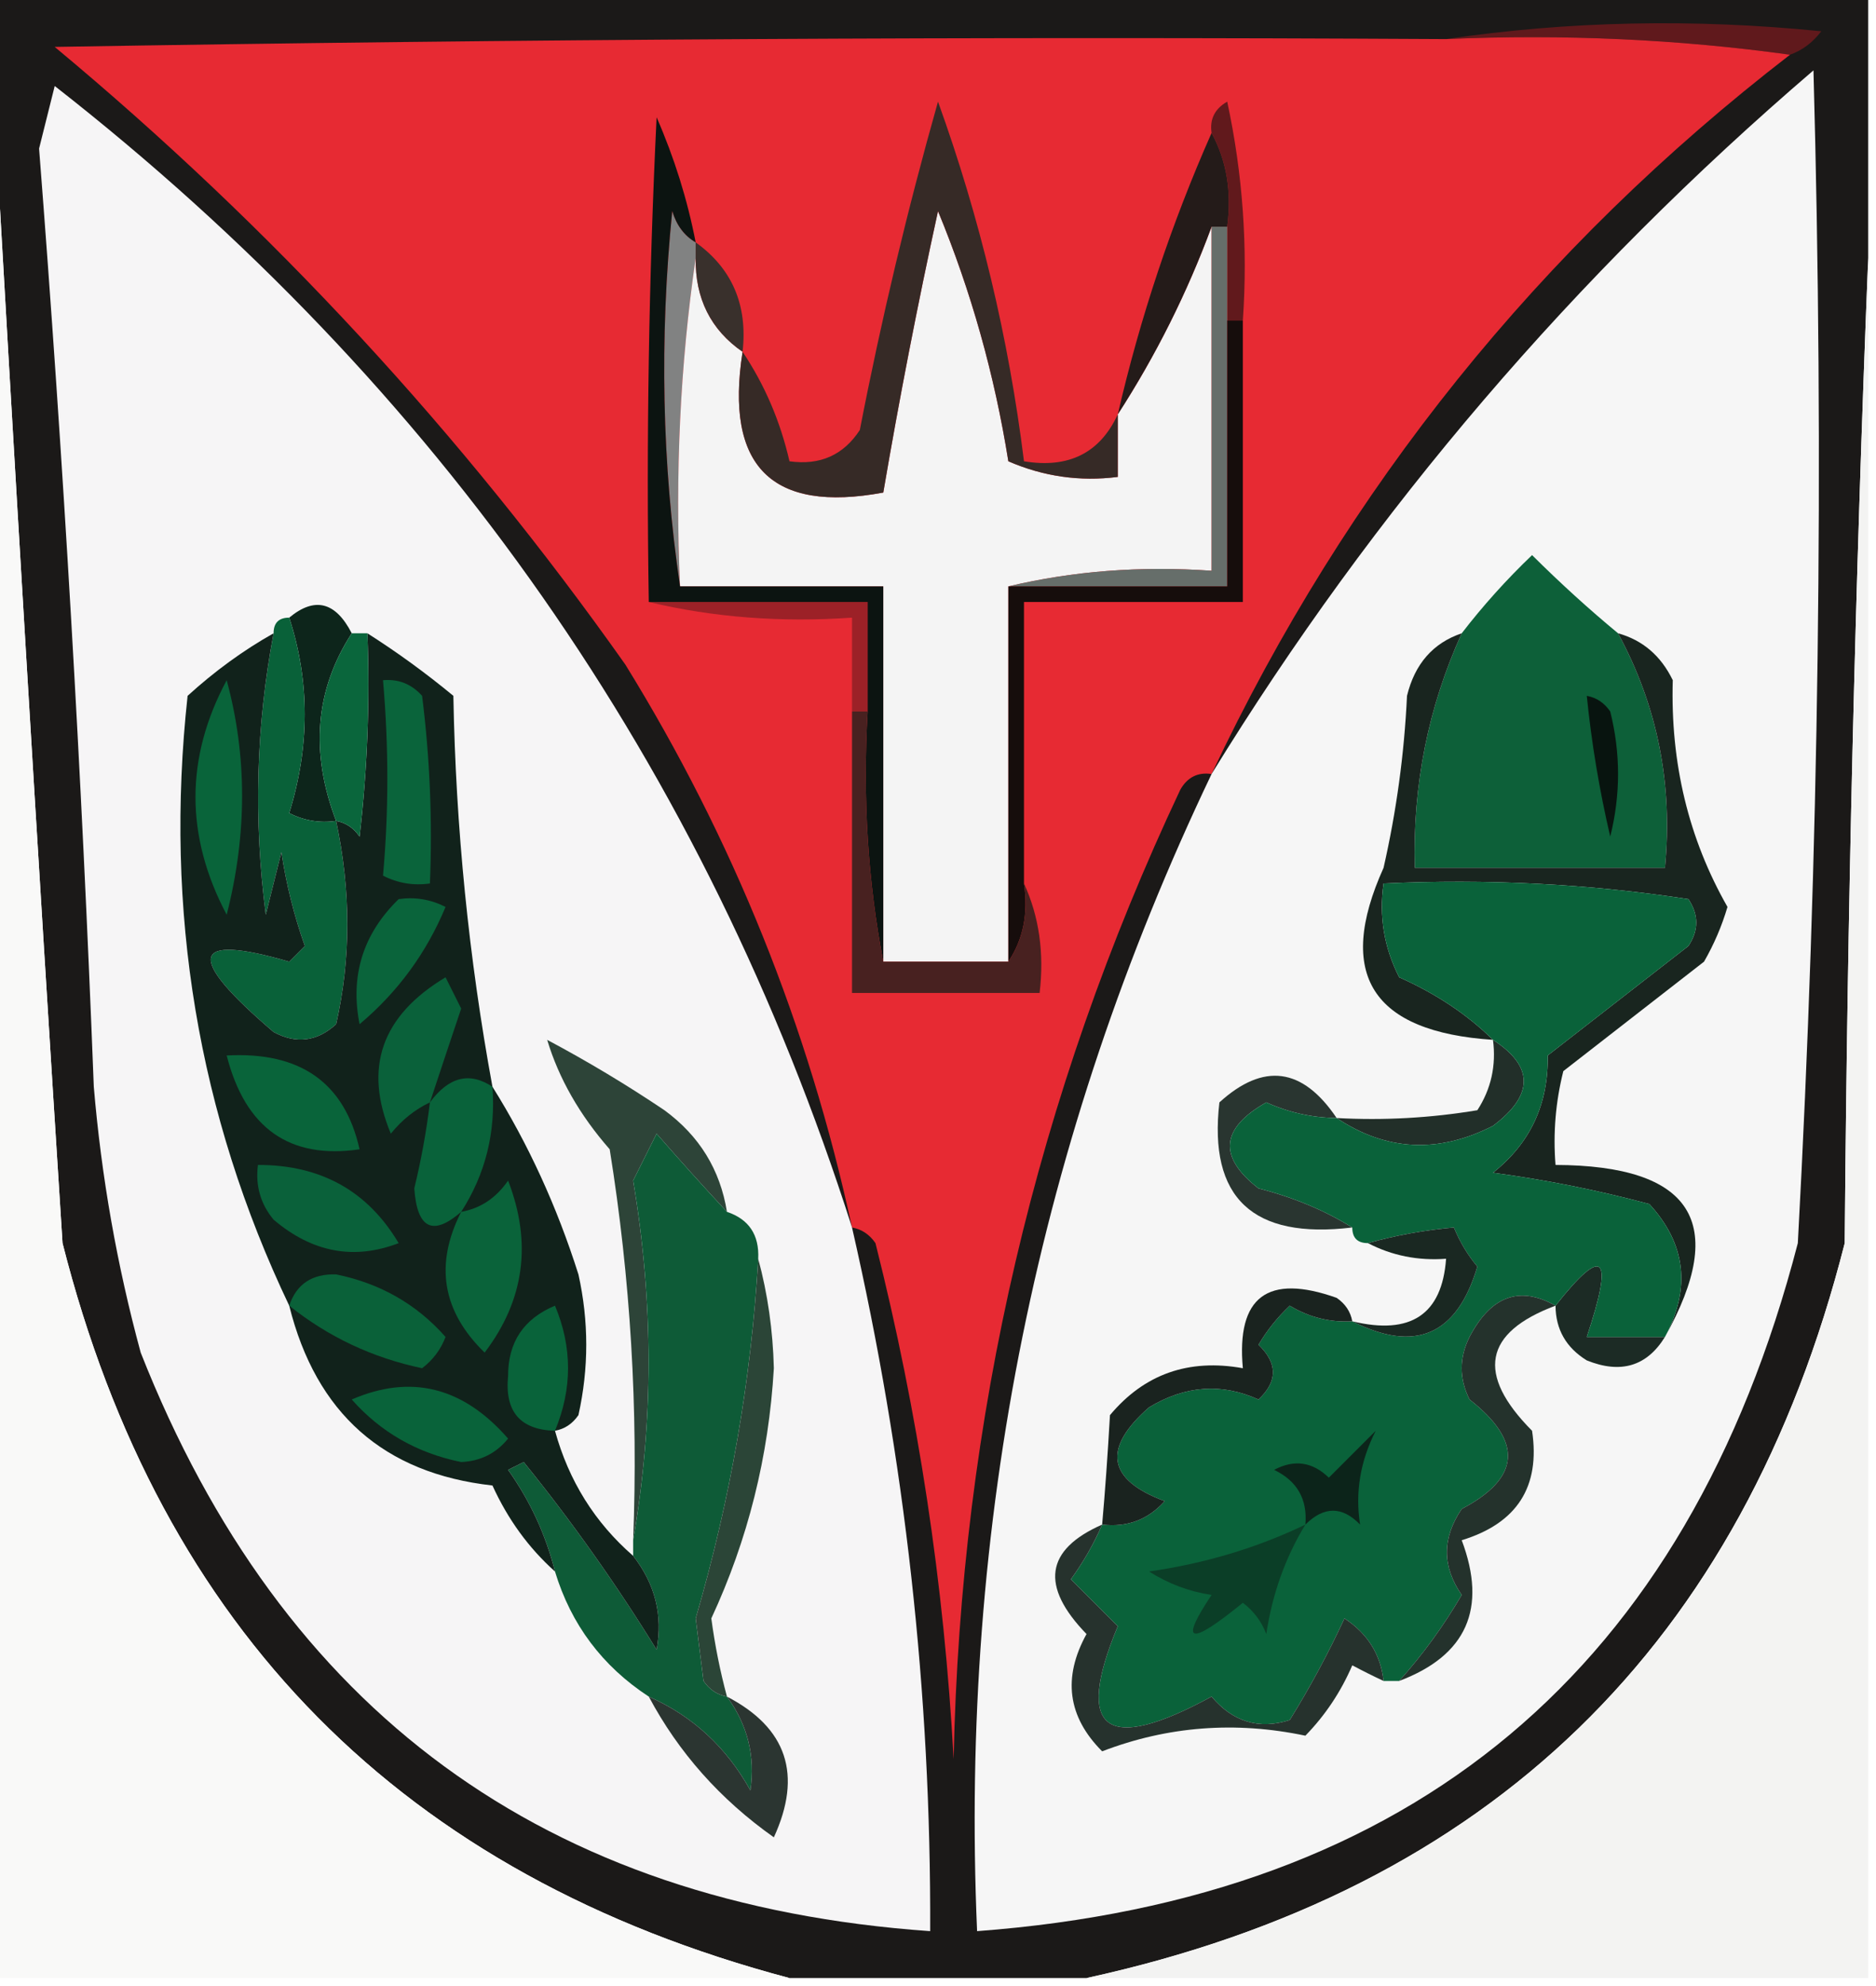 <?xml version="1.0" encoding="UTF-8"?>
<!DOCTYPE svg PUBLIC "-//W3C//DTD SVG 1.1//EN" "http://www.w3.org/Graphics/SVG/1.1/DTD/svg11.dtd">
<svg xmlns="http://www.w3.org/2000/svg" version="1.1" width="120px" height="127px" style="shape-rendering:geometricPrecision; text-rendering:geometricPrecision; image-rendering:optimizeQuality; fill-rule:evenodd; clip-rule:evenodd" xmlns:xlink="http://www.w3.org/1999/xlink">
<g><path style="opacity:1" fill="#1b1918" d="M -0.5,-0.5 C 39.5,-0.5 79.5,-0.5 119.5,-0.5C 119.5,5.167 119.5,10.833 119.5,16.5C 118.668,37.329 118.168,58.329 118,79.5C 111.468,105.2 95.301,120.867 69.5,126.5C 63.167,126.5 56.833,126.5 50.5,126.5C 25.782,119.949 10.282,104.282 4,79.5C 2.394,54.355 0.894,29.355 -0.5,4.5C -0.5,2.833 -0.5,1.167 -0.5,-0.5 Z"/></g>
<g><path style="opacity:1" fill="#60191c" d="M 92.5,2.5 C 100.323,1.344 108.323,1.177 116.5,2C 115.956,2.717 115.289,3.217 114.5,3.5C 107.352,2.508 100.019,2.175 92.5,2.5 Z"/></g>
<g><path style="opacity:1" fill="#e72a33" d="M 92.5,2.5 C 100.019,2.175 107.352,2.508 114.5,3.5C 98.469,15.864 86.136,31.197 77.5,49.5C 76.624,49.369 75.957,49.703 75.5,50.5C 66.285,70.06 61.452,90.727 61,112.5C 60.395,101.328 58.729,90.328 56,79.5C 55.617,78.944 55.117,78.611 54.5,78.5C 51.715,65.64 46.882,53.64 40,42.5C 29.56,27.727 17.393,14.56 3.5,3C 33.165,2.5 62.831,2.333 92.5,2.5 Z"/></g>
<g><path style="opacity:1" fill="#f6f6f6" d="M 77.5,49.5 C 87.878,32.605 100.711,17.605 116,4.5C 116.686,29.512 116.353,54.512 115,79.5C 107.927,106.749 90.427,121.415 62.5,123.5C 61.377,97.446 66.377,72.779 77.5,49.5 Z"/></g>
<g><path style="opacity:1" fill="#f6f5f6" d="M 54.5,78.5 C 57.892,93.299 59.558,108.299 59.5,123.5C 34.88,121.775 18.047,109.442 9,86.5C 7.485,80.925 6.485,75.258 6,69.5C 5.226,49.474 4.059,29.474 2.5,9.5C 2.833,8.167 3.167,6.833 3.5,5.5C 28.101,24.728 45.101,49.061 54.5,78.5 Z"/></g>
<g><path style="opacity:1" fill="#61191c" d="M 79.5,20.5 C 79.167,20.5 78.833,20.5 78.5,20.5C 78.5,18.5 78.5,16.5 78.5,14.5C 78.795,12.265 78.461,10.265 77.5,8.5C 77.369,7.624 77.703,6.957 78.5,6.5C 79.493,11.12 79.827,15.786 79.5,20.5 Z"/></g>
<g><path style="opacity:1" fill="#818282" d="M 44.5,15.5 C 44.5,15.833 44.5,16.167 44.5,16.5C 43.509,23.313 43.175,30.313 43.5,37.5C 42.344,29.677 42.177,21.677 43,13.5C 43.278,14.416 43.778,15.082 44.5,15.5 Z"/></g>
<g><path style="opacity:1" fill="#f4f4f4" d="M 71.5,26.5 C 73.939,22.725 75.939,18.725 77.5,14.5C 77.5,21.833 77.5,29.167 77.5,36.5C 72.968,36.182 68.634,36.515 64.5,37.5C 64.5,45.5 64.5,53.5 64.5,61.5C 61.833,61.5 59.167,61.5 56.5,61.5C 56.5,53.5 56.5,45.5 56.5,37.5C 52.167,37.5 47.833,37.5 43.5,37.5C 43.175,30.313 43.509,23.313 44.5,16.5C 44.461,19.089 45.461,21.089 47.5,22.5C 46.356,29.825 49.356,32.825 56.5,31.5C 57.526,25.486 58.693,19.486 60,13.5C 62.114,18.616 63.614,23.95 64.5,29.5C 66.743,30.474 69.076,30.808 71.5,30.5C 71.5,29.167 71.5,27.833 71.5,26.5 Z"/></g>
<g><path style="opacity:1" fill="#241b19" d="M 77.5,8.5 C 78.461,10.265 78.795,12.265 78.5,14.5C 78.167,14.5 77.833,14.5 77.5,14.5C 75.939,18.725 73.939,22.725 71.5,26.5C 72.93,20.307 74.93,14.307 77.5,8.5 Z"/></g>
<g><path style="opacity:1" fill="#f9f9f8" d="M -0.5,4.5 C 0.894,29.355 2.394,54.355 4,79.5C 10.282,104.282 25.782,119.949 50.5,126.5C 33.5,126.5 16.5,126.5 -0.5,126.5C -0.5,85.833 -0.5,45.167 -0.5,4.5 Z"/></g>
<g><path style="opacity:1" fill="#362a26" d="M 71.5,26.5 C 71.5,27.833 71.5,29.167 71.5,30.5C 69.076,30.808 66.743,30.474 64.5,29.5C 63.614,23.95 62.114,18.616 60,13.5C 58.693,19.486 57.526,25.486 56.5,31.5C 49.356,32.825 46.356,29.825 47.5,22.5C 48.912,24.604 49.912,26.937 50.5,29.5C 52.451,29.773 53.951,29.107 55,27.5C 56.372,20.425 58.039,13.425 60,6.5C 62.686,13.941 64.519,21.608 65.5,29.5C 68.358,29.972 70.358,28.972 71.5,26.5 Z"/></g>
<g><path style="opacity:1" fill="#666e6a" d="M 77.5,14.5 C 77.833,14.5 78.167,14.5 78.5,14.5C 78.5,16.5 78.5,18.5 78.5,20.5C 78.5,26.167 78.5,31.833 78.5,37.5C 73.833,37.5 69.167,37.5 64.5,37.5C 68.634,36.515 72.968,36.182 77.5,36.5C 77.5,29.167 77.5,21.833 77.5,14.5 Z"/></g>
<g><path style="opacity:1" fill="#39302c" d="M 44.5,15.5 C 46.834,17.176 47.834,19.509 47.5,22.5C 45.461,21.089 44.461,19.089 44.5,16.5C 44.5,16.167 44.5,15.833 44.5,15.5 Z"/></g>
<g><path style="opacity:1" fill="#160d0c" d="M 78.5,20.5 C 78.833,20.5 79.167,20.5 79.5,20.5C 79.5,26.5 79.5,32.5 79.5,38.5C 74.833,38.5 70.167,38.5 65.5,38.5C 65.5,44.5 65.5,50.5 65.5,56.5C 65.784,58.415 65.451,60.081 64.5,61.5C 64.5,53.5 64.5,45.5 64.5,37.5C 69.167,37.5 73.833,37.5 78.5,37.5C 78.5,31.833 78.5,26.167 78.5,20.5 Z"/></g>
<g><path style="opacity:1" fill="#9c2127" d="M 41.5,38.5 C 46.167,38.5 50.833,38.5 55.5,38.5C 55.5,40.833 55.5,43.167 55.5,45.5C 55.167,45.5 54.833,45.5 54.5,45.5C 54.5,43.5 54.5,41.5 54.5,39.5C 49.968,39.818 45.634,39.485 41.5,38.5 Z"/></g>
<g><path style="opacity:1" fill="#0c1411" d="M 44.5,15.5 C 43.778,15.082 43.278,14.416 43,13.5C 42.177,21.677 42.344,29.677 43.5,37.5C 47.833,37.5 52.167,37.5 56.5,37.5C 56.5,45.5 56.5,53.5 56.5,61.5C 55.512,56.359 55.179,51.026 55.5,45.5C 55.5,43.167 55.5,40.833 55.5,38.5C 50.833,38.5 46.167,38.5 41.5,38.5C 41.334,28.161 41.5,17.828 42,7.5C 43.136,10.096 43.969,12.763 44.5,15.5 Z"/></g>
<g><path style="opacity:1" fill="#0d6039" d="M 103.5,40.5 C 106.02,45.148 107.02,50.148 106.5,55.5C 101.167,55.5 95.833,55.5 90.5,55.5C 90.355,50.225 91.355,45.225 93.5,40.5C 94.866,38.729 96.366,37.062 98,35.5C 99.812,37.3 101.645,38.967 103.5,40.5 Z"/></g>
<g><path style="opacity:1" fill="#0d251b" d="M 18.5,39.5 C 20.128,38.147 21.462,38.48 22.5,40.5C 20.158,44.116 19.825,48.116 21.5,52.5C 20.448,52.65 19.448,52.483 18.5,52C 19.822,47.733 19.822,43.566 18.5,39.5 Z"/></g>
<g><path style="opacity:1" fill="#19251f" d="M 93.5,40.5 C 91.355,45.225 90.355,50.225 90.5,55.5C 95.833,55.5 101.167,55.5 106.5,55.5C 107.02,50.148 106.02,45.148 103.5,40.5C 105.074,40.937 106.241,41.937 107,43.5C 106.846,48.807 108.013,53.64 110.5,58C 110.138,59.225 109.638,60.391 109,61.5C 106,63.833 103,66.167 100,68.5C 99.504,70.473 99.338,72.473 99.5,74.5C 108.249,74.532 110.583,78.198 106.5,85.5C 108.172,82.375 107.838,79.542 105.5,77C 102.211,76.118 98.877,75.452 95.5,75C 97.886,73.113 99.053,70.613 99,67.5C 102,65.167 105,62.833 108,60.5C 108.667,59.5 108.667,58.5 108,57.5C 101.59,56.522 95.09,56.189 88.5,56.5C 88.201,58.604 88.534,60.604 89.5,62.5C 91.849,63.543 93.849,64.876 95.5,66.5C 87.756,65.987 85.422,62.32 88.5,55.5C 89.325,51.878 89.825,48.211 90,44.5C 90.498,42.456 91.665,41.122 93.5,40.5 Z"/></g>
<g><path style="opacity:1" fill="#08140f" d="M 101.5,44.5 C 102.117,44.611 102.617,44.944 103,45.5C 103.667,48.167 103.667,50.833 103,53.5C 102.304,50.522 101.804,47.522 101.5,44.5 Z"/></g>
<g><path style="opacity:1" fill="#f3f3f2" d="M 119.5,16.5 C 119.5,53.167 119.5,89.833 119.5,126.5C 102.833,126.5 86.167,126.5 69.5,126.5C 95.301,120.867 111.468,105.2 118,79.5C 118.168,58.329 118.668,37.329 119.5,16.5 Z"/></g>
<g><path style="opacity:1" fill="#096139" d="M 18.5,39.5 C 19.822,43.566 19.822,47.733 18.5,52C 19.448,52.483 20.448,52.65 21.5,52.5C 22.453,56.977 22.453,61.31 21.5,65.5C 20.277,66.614 18.944,66.781 17.5,66C 11.828,61.159 12.161,59.659 18.5,61.5C 18.833,61.167 19.167,60.833 19.5,60.5C 18.811,58.556 18.311,56.556 18,54.5C 17.667,55.833 17.333,57.167 17,58.5C 16.212,52.418 16.379,46.418 17.5,40.5C 17.5,39.833 17.833,39.5 18.5,39.5 Z"/></g>
<g><path style="opacity:1" fill="#482120" d="M 54.5,45.5 C 54.833,45.5 55.167,45.5 55.5,45.5C 55.179,51.026 55.512,56.359 56.5,61.5C 59.167,61.5 61.833,61.5 64.5,61.5C 65.451,60.081 65.784,58.415 65.5,56.5C 66.468,58.607 66.802,60.941 66.5,63.5C 62.5,63.5 58.5,63.5 54.5,63.5C 54.5,57.5 54.5,51.5 54.5,45.5 Z"/></g>
<g><path style="opacity:1" fill="#2d4438" d="M 46.5,77.5 C 45.017,75.906 43.517,74.24 42,72.5C 41.5,73.5 41,74.5 40.5,75.5C 41.815,83.295 41.815,90.962 40.5,98.5C 40.83,90.107 40.33,81.773 39,73.5C 37.081,71.309 35.747,68.975 35,66.5C 37.583,67.874 40.083,69.374 42.5,71C 44.734,72.638 46.067,74.805 46.5,77.5 Z"/></g>
<g><path style="opacity:1" fill="#293530" d="M 85.5,71.5 C 83.94,71.481 82.44,71.148 81,70.5C 78.075,72.156 77.908,73.989 80.5,76C 82.723,76.566 84.723,77.4 86.5,78.5C 80.127,79.271 77.294,76.604 78,70.5C 80.822,67.933 83.322,68.266 85.5,71.5 Z"/></g>
<g><path style="opacity:1" fill="#222f29" d="M 95.5,66.5 C 98.124,68.198 98.124,70.031 95.5,72C 92.008,73.783 88.675,73.617 85.5,71.5C 88.518,71.665 91.518,71.498 94.5,71C 95.38,69.644 95.713,68.144 95.5,66.5 Z"/></g>
<g><path style="opacity:1" fill="#1c2b25" d="M 106.5,85.5 C 105.341,87.377 103.674,87.877 101.5,87C 100.177,86.184 99.511,85.017 99.5,83.5C 102.588,79.585 103.255,80.251 101.5,85.5C 103.167,85.5 104.833,85.5 106.5,85.5 Z"/></g>
<g><path style="opacity:1" fill="#0e5b37" d="M 46.5,77.5 C 47.906,77.973 48.573,78.973 48.5,80.5C 48.057,88.211 46.724,95.878 44.5,103.5C 44.667,104.833 44.833,106.167 45,107.5C 45.383,108.056 45.883,108.389 46.5,108.5C 47.822,110.311 48.322,112.311 48,114.5C 46.471,111.741 44.304,109.741 41.5,108.5C 38.529,106.557 36.529,103.891 35.5,100.5C 34.914,98.16 33.914,95.993 32.5,94C 32.833,93.833 33.167,93.667 33.5,93.5C 36.567,97.287 39.4,101.287 42,105.5C 42.409,103.305 41.909,101.305 40.5,99.5C 40.5,99.167 40.5,98.833 40.5,98.5C 41.815,90.962 41.815,83.295 40.5,75.5C 41,74.5 41.5,73.5 42,72.5C 43.517,74.24 45.017,75.906 46.5,77.5 Z"/></g>
<g><path style="opacity:1" fill="#2b4537" d="M 48.5,80.5 C 49.107,82.746 49.44,85.079 49.5,87.5C 49.174,93.133 47.841,98.466 45.5,103.5C 45.728,105.207 46.062,106.874 46.5,108.5C 45.883,108.389 45.383,108.056 45,107.5C 44.833,106.167 44.667,104.833 44.5,103.5C 46.724,95.878 48.057,88.211 48.5,80.5 Z"/></g>
<g><path style="opacity:1" fill="#0a623a" d="M 106.5,85.5 C 104.833,85.5 103.167,85.5 101.5,85.5C 103.255,80.251 102.588,79.585 99.5,83.5C 97.205,82.208 95.372,82.874 94,85.5C 93.333,86.833 93.333,88.167 94,89.5C 97.436,92.186 97.269,94.52 93.5,96.5C 92.24,98.353 92.24,100.186 93.5,102C 92.335,103.992 91.002,105.825 89.5,107.5C 89.167,107.5 88.833,107.5 88.5,107.5C 88.315,105.804 87.481,104.471 86,103.5C 84.96,105.746 83.794,107.913 82.5,110C 80.535,110.624 78.869,110.124 77.5,108.5C 70.707,112.198 68.707,110.698 71.5,104C 70.5,103 69.5,102 68.5,101C 69.305,99.887 69.972,98.721 70.5,97.5C 72.103,97.688 73.437,97.188 74.5,96C 70.828,94.635 70.495,92.635 73.5,90C 75.814,88.602 78.147,88.435 80.5,89.5C 81.731,88.349 81.731,87.183 80.5,86C 81.046,85.075 81.713,84.242 82.5,83.5C 83.736,84.246 85.07,84.579 86.5,84.5C 90.533,86.545 93.2,85.378 94.5,81C 93.874,80.25 93.374,79.416 93,78.5C 91.091,78.674 89.257,79.007 87.5,79.5C 86.833,79.5 86.5,79.167 86.5,78.5C 84.723,77.4 82.723,76.566 80.5,76C 77.908,73.989 78.075,72.156 81,70.5C 82.44,71.148 83.94,71.481 85.5,71.5C 88.675,73.617 92.008,73.783 95.5,72C 98.124,70.031 98.124,68.198 95.5,66.5C 93.849,64.876 91.849,63.543 89.5,62.5C 88.534,60.604 88.201,58.604 88.5,56.5C 95.09,56.189 101.59,56.522 108,57.5C 108.667,58.5 108.667,59.5 108,60.5C 105,62.833 102,65.167 99,67.5C 99.053,70.613 97.886,73.113 95.5,75C 98.877,75.452 102.211,76.118 105.5,77C 107.838,79.542 108.172,82.375 106.5,85.5 Z"/></g>
<g><path style="opacity:1" fill="#1a2822" d="M 87.5,79.5 C 89.257,79.007 91.091,78.674 93,78.5C 93.374,79.416 93.874,80.25 94.5,81C 93.2,85.378 90.533,86.545 86.5,84.5C 90.241,85.401 92.241,84.068 92.5,80.5C 90.709,80.634 89.042,80.301 87.5,79.5 Z"/></g>
<g><path style="opacity:1" fill="#11221b" d="M 17.5,40.5 C 16.379,46.418 16.212,52.418 17,58.5C 17.333,57.167 17.667,55.833 18,54.5C 18.311,56.556 18.811,58.556 19.5,60.5C 19.167,60.833 18.833,61.167 18.5,61.5C 12.161,59.659 11.828,61.159 17.5,66C 18.944,66.781 20.277,66.614 21.5,65.5C 22.453,61.31 22.453,56.977 21.5,52.5C 22.117,52.611 22.617,52.944 23,53.5C 23.499,49.179 23.666,44.846 23.5,40.5C 25.392,41.702 27.226,43.035 29,44.5C 29.151,52.924 29.985,61.258 31.5,69.5C 33.787,73.152 35.621,77.152 37,81.5C 37.667,84.5 37.667,87.5 37,90.5C 36.617,91.056 36.117,91.389 35.5,91.5C 36.383,94.704 38.05,97.371 40.5,99.5C 41.909,101.305 42.409,103.305 42,105.5C 39.4,101.287 36.567,97.287 33.5,93.5C 33.167,93.667 32.833,93.833 32.5,94C 33.914,95.993 34.914,98.16 35.5,100.5C 33.821,99 32.488,97.167 31.5,95C 24.553,94.224 20.22,90.391 18.5,83.5C 12.667,71.26 10.5,58.26 12,44.5C 13.73,42.924 15.563,41.59 17.5,40.5 Z"/></g>
<g><path style="opacity:1" fill="#09633a" d="M 35.5,91.5 C 33.278,91.441 32.278,90.275 32.5,88C 32.495,85.837 33.495,84.337 35.5,83.5C 36.614,86.156 36.614,88.823 35.5,91.5 Z"/></g>
<g><path style="opacity:1" fill="#0a6139" d="M 18.5,83.5 C 18.962,82.12 19.962,81.453 21.5,81.5C 24.321,82.074 26.654,83.408 28.5,85.5C 28.192,86.308 27.692,86.975 27,87.5C 23.833,86.833 21,85.499 18.5,83.5 Z"/></g>
<g><path style="opacity:1" fill="#0a633a" d="M 29.5,77.5 C 30.735,77.279 31.735,76.612 32.5,75.5C 34.044,79.486 33.544,83.153 31,86.5C 28.287,83.864 27.787,80.864 29.5,77.5 Z"/></g>
<g><path style="opacity:1" fill="#0a613a" d="M 16.5,74.5 C 20.513,74.492 23.513,76.159 25.5,79.5C 22.641,80.599 19.974,80.099 17.5,78C 16.663,76.989 16.33,75.822 16.5,74.5 Z"/></g>
<g><path style="opacity:1" fill="#09623a" d="M 31.5,69.5 C 31.717,72.421 31.051,75.087 29.5,77.5C 27.682,79.078 26.682,78.578 26.5,76C 26.943,74.175 27.277,72.342 27.5,70.5C 28.705,68.862 30.038,68.529 31.5,69.5 Z"/></g>
<g><path style="opacity:1" fill="#09643a" d="M 14.5,67.5 C 19.213,67.242 22.047,69.242 23,73.5C 18.522,74.156 15.689,72.156 14.5,67.5 Z"/></g>
<g><path style="opacity:1" fill="#0a613a" d="M 27.5,70.5 C 26.542,70.953 25.708,71.62 25,72.5C 23.238,68.289 24.404,64.956 28.5,62.5C 28.833,63.167 29.167,63.833 29.5,64.5C 28.822,66.516 28.156,68.516 27.5,70.5 Z"/></g>
<g><path style="opacity:1" fill="#0a643b" d="M 25.5,57.5 C 26.552,57.35 27.552,57.517 28.5,58C 27.277,60.944 25.444,63.444 23,65.5C 22.387,62.389 23.221,59.723 25.5,57.5 Z"/></g>
<g><path style="opacity:1" fill="#0a643b" d="M 24.5,43.5 C 25.496,43.414 26.329,43.748 27,44.5C 27.499,48.486 27.666,52.486 27.5,56.5C 26.448,56.65 25.448,56.483 24.5,56C 24.868,51.897 24.868,47.73 24.5,43.5 Z"/></g>
<g><path style="opacity:1" fill="#09643a" d="M 14.5,43.5 C 15.814,48.348 15.814,53.348 14.5,58.5C 11.839,53.468 11.839,48.468 14.5,43.5 Z"/></g>
<g><path style="opacity:1" fill="#0a663c" d="M 22.5,40.5 C 22.833,40.5 23.167,40.5 23.5,40.5C 23.666,44.846 23.499,49.179 23,53.5C 22.617,52.944 22.117,52.611 21.5,52.5C 19.825,48.116 20.158,44.116 22.5,40.5 Z"/></g>
<g><path style="opacity:1" fill="#09633a" d="M 22.5,89.5 C 26.289,87.863 29.622,88.696 32.5,92C 31.737,92.944 30.737,93.444 29.5,93.5C 26.687,92.929 24.354,91.596 22.5,89.5 Z"/></g>
<g><path style="opacity:1" fill="#1a231f" d="M 86.5,84.5 C 85.07,84.579 83.736,84.246 82.5,83.5C 81.713,84.242 81.046,85.075 80.5,86C 81.731,87.183 81.731,88.349 80.5,89.5C 78.147,88.435 75.814,88.602 73.5,90C 70.495,92.635 70.828,94.635 74.5,96C 73.437,97.188 72.103,97.688 70.5,97.5C 70.69,95.358 70.856,93.025 71,90.5C 73.196,87.875 76.029,86.875 79.5,87.5C 79.083,82.931 81.083,81.431 85.5,83C 86.056,83.383 86.389,83.883 86.5,84.5 Z"/></g>
<g><path style="opacity:1" fill="#0c241a" d="M 83.5,97.5 C 83.64,95.876 82.973,94.71 81.5,94C 82.784,93.316 83.951,93.483 85,94.5C 86,93.5 87,92.5 88,91.5C 87.009,93.447 86.675,95.447 87,97.5C 85.855,96.316 84.688,96.316 83.5,97.5 Z"/></g>
<g><path style="opacity:1" fill="#0b3e27" d="M 83.5,97.5 C 82.217,99.606 81.384,101.94 81,104.5C 80.692,103.692 80.192,103.025 79.5,102.5C 76.078,105.29 75.411,105.123 77.5,102C 76.062,101.781 74.729,101.281 73.5,100.5C 77.081,99.985 80.414,98.985 83.5,97.5 Z"/></g>
<g><path style="opacity:1" fill="#26322d" d="M 70.5,97.5 C 69.972,98.721 69.305,99.887 68.5,101C 69.5,102 70.5,103 71.5,104C 68.707,110.698 70.707,112.198 77.5,108.5C 78.869,110.124 80.535,110.624 82.5,110C 83.794,107.913 84.96,105.746 86,103.5C 87.481,104.471 88.315,105.804 88.5,107.5C 87.85,107.196 87.183,106.863 86.5,106.5C 85.772,108.193 84.772,109.693 83.5,111C 79.022,110.06 74.689,110.393 70.5,112C 68.294,109.791 67.96,107.291 69.5,104.5C 66.527,101.435 66.86,99.102 70.5,97.5 Z"/></g>
<g><path style="opacity:1" fill="#24322c" d="M 99.5,83.5 C 94.908,85.217 94.408,87.883 98,91.5C 98.537,95.084 97.037,97.418 93.5,98.5C 95.145,102.874 93.811,105.874 89.5,107.5C 91.002,105.825 92.335,103.992 93.5,102C 92.24,100.186 92.24,98.353 93.5,96.5C 97.269,94.52 97.436,92.186 94,89.5C 93.333,88.167 93.333,86.833 94,85.5C 95.372,82.874 97.205,82.208 99.5,83.5 Z"/></g>
<g><path style="opacity:1" fill="#2b3531" d="M 41.5,108.5 C 44.304,109.741 46.471,111.741 48,114.5C 48.322,112.311 47.822,110.311 46.5,108.5C 50.339,110.496 51.339,113.496 49.5,117.5C 46.074,115.08 43.408,112.08 41.5,108.5 Z"/></g>
</svg>
